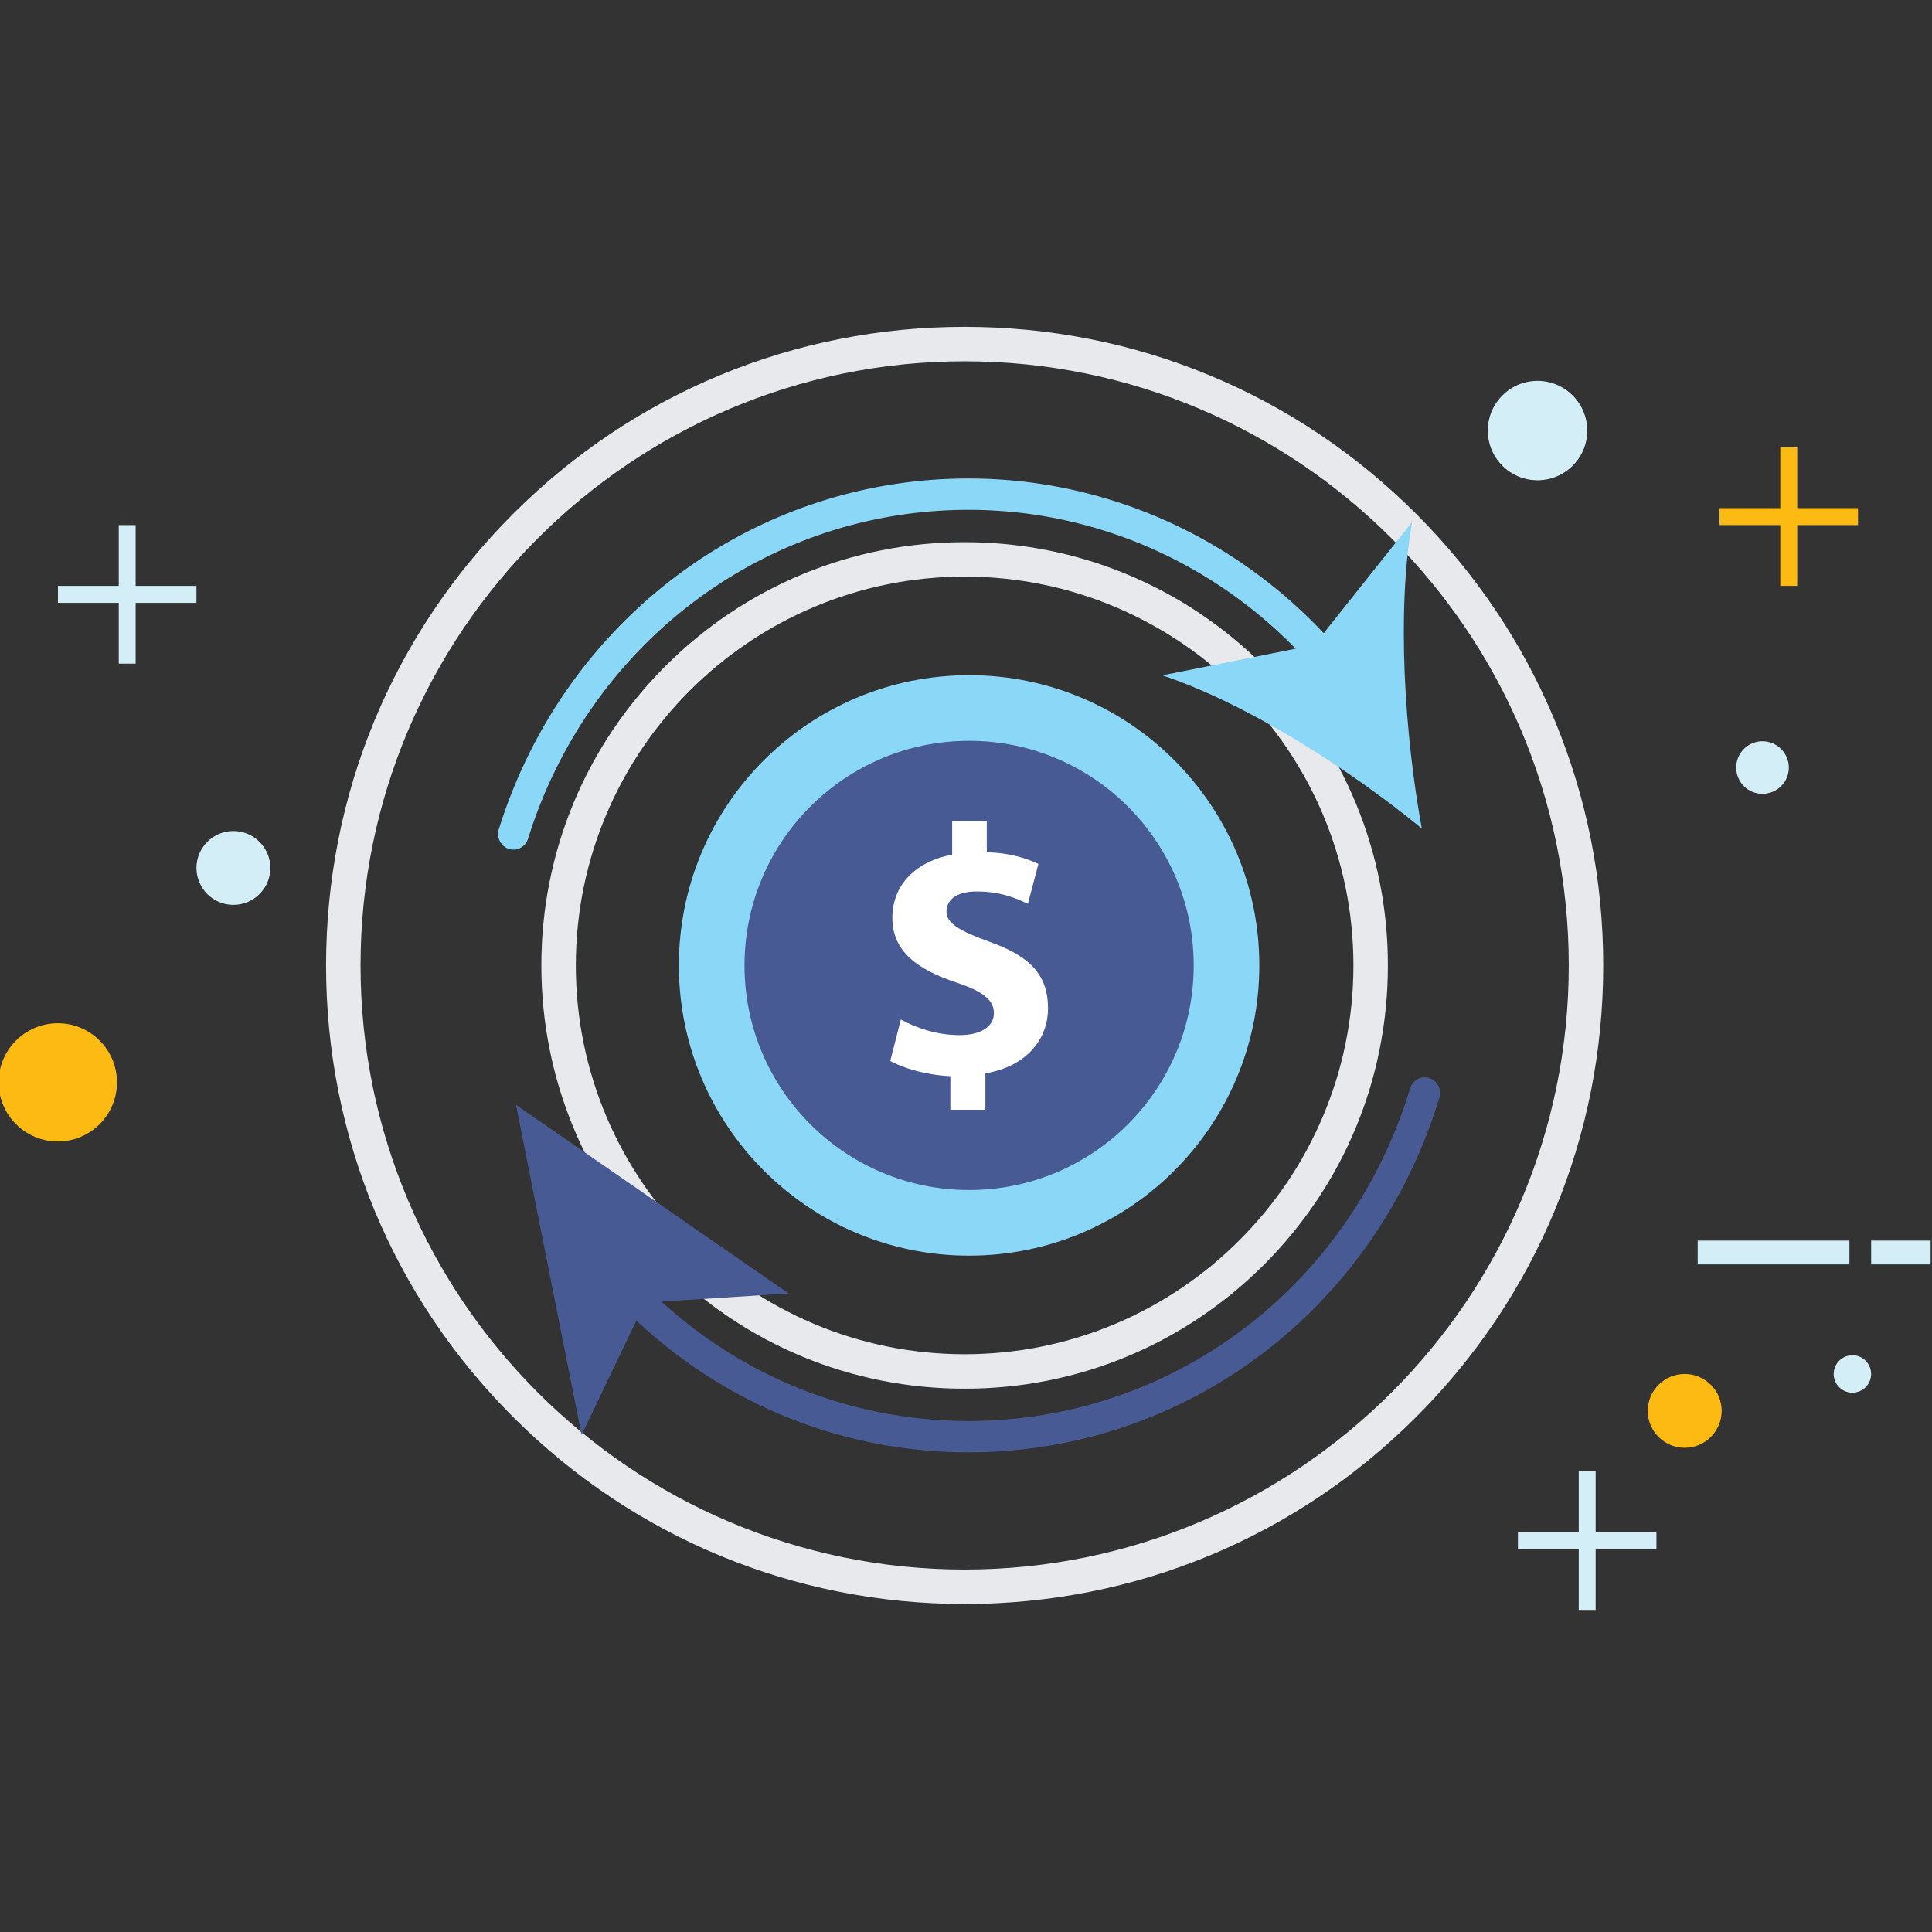 <svg xmlns="http://www.w3.org/2000/svg" width="512" height="512" viewBox="0 0 512 512"><rect x="0" y="0" width="512" height="512" fill="#333333" stroke="none"/><path d="M449.91 328.77h40.209v6.313H449.91zm45.969 0h15.756v6.313h-15.756z" fill="#D4EEF8"/><g fill="#D4EEF8"><path d="M15.358 155.264h36.704v4.495H15.358z"/><path d="M31.47 139.151h4.479v36.72H31.47z"/></g><g fill="#FDBA12"><path d="M455.687 134.656h36.704v4.495h-36.704z"/><path d="M471.8 118.552h4.479v36.712H471.8z"/></g><g fill="#D4EEF8"><path d="M402.271 406.039h36.703v4.494h-36.703z"/><path d="M418.383 389.942h4.479v36.703h-4.479z"/></g><path fill="#FDBA12" d="M31 286.833c0 8.665-7.026 15.667-15.675 15.667-8.648 0-15.69-7.002-15.69-15.667 0-8.656 7.042-15.666 15.69-15.666 8.649 0 15.675 7.01 15.675 15.666z"/><path fill="#D4EEF8" d="M71.646 230.018c0 5.403-4.397 9.784-9.801 9.784-5.387 0-9.784-4.381-9.784-9.784s4.397-9.785 9.784-9.785c5.404 0 9.801 4.381 9.801 9.785z"/><path fill="#FDBA12" d="M456.255 373.895c0 5.403-4.381 9.784-9.801 9.784-5.387 0-9.784-4.381-9.784-9.784s4.397-9.776 9.784-9.776c5.42-.001 9.801 4.372 9.801 9.776z"/><path fill="#D4EEF8" d="M495.863 364.127a4.947 4.947 0 0 1-4.949 4.948c-2.727 0-4.966-2.223-4.966-4.948a4.976 4.976 0 0 1 4.966-4.966 4.952 4.952 0 0 1 4.949 4.966zM394.287 114.114c0-7.27 5.906-13.176 13.159-13.176 7.286 0 13.192 5.906 13.192 13.176 0 7.269-5.906 13.159-13.192 13.159-7.253 0-13.159-5.89-13.159-13.159zm65.829 89.301c0-3.837 3.116-6.969 6.945-6.969 3.861 0 6.993 3.132 6.993 6.969 0 3.854-3.132 6.953-6.993 6.953a6.944 6.944 0 0 1-6.945-6.953z"/><g fill="#E7E9ED"><path d="M255.635 368.021c-29.954 0-58.122-11.666-79.313-32.857-21.175-21.184-32.858-49.353-32.858-79.313 0-29.97 11.683-58.122 32.858-79.313 21.191-21.191 49.36-32.858 79.313-32.858 29.953 0 58.122 11.667 79.329 32.858 21.176 21.191 32.842 49.344 32.842 79.313 0 29.961-11.666 58.13-32.842 79.313-21.207 21.19-49.376 32.857-79.329 32.857zm0-215.216c-56.824 0-103.036 46.229-103.036 103.044 0 56.824 46.212 103.036 103.036 103.036s103.036-46.212 103.036-103.036c0-56.815-46.212-103.044-103.036-103.044z"/><path d="M255.635 425.08c-45.206 0-87.703-17.605-119.668-49.563-31.965-31.966-49.555-74.462-49.555-119.668s17.589-87.703 49.555-119.668c31.965-31.966 74.462-49.563 119.668-49.563s87.702 17.597 119.668 49.563c31.965 31.965 49.57 74.462 49.57 119.668s-17.605 87.702-49.57 119.668c-31.966 31.958-74.462 49.563-119.668 49.563zm0-329.334c-88.271 0-160.087 71.817-160.087 160.104 0 88.286 71.817 160.095 160.087 160.095 88.286 0 160.104-71.809 160.104-160.095-.001-88.287-71.818-160.104-160.104-160.104z"/><path d="M255.635 321.111c-35.974 0-65.262-29.28-65.262-65.262s29.288-65.253 65.262-65.253c35.989 0 65.262 29.272 65.262 65.253s-29.273 65.262-65.262 65.262zm0-121.388c-30.943 0-56.126 25.175-56.126 56.126 0 30.943 25.183 56.126 56.126 56.126 30.959 0 56.126-25.183 56.126-56.126 0-30.951-25.167-56.126-56.126-56.126z"/><path d="M255.635 283.563c-15.285 0-27.714-12.429-27.714-27.714s12.429-27.723 27.714-27.723 27.73 12.438 27.73 27.723-12.445 27.714-27.73 27.714zm0-46.309c-10.255 0-18.595 8.34-18.595 18.595s8.34 18.595 18.595 18.595 18.595-8.34 18.595-18.595-8.34-18.595-18.595-18.595z"/></g><path fill="#8BD7F8" d="M136.064 225.166c-.414 0-.819-.065-1.233-.195-2.134-.706-3.318-3.042-2.637-5.225 17.386-55.591 67.395-92.943 124.471-92.943 38.034 0 74.104 16.924 98.972 46.439 1.46 1.736 1.273 4.356-.431 5.857a3.99 3.99 0 0 1-5.72-.438c-23.316-27.674-57.156-43.551-92.821-43.551-53.53 0-100.44 35.032-116.731 87.167-.552 1.761-2.15 2.889-3.87 2.889z"/><path fill="#8BD7F8" d="M376.795 219.56c-19.188-15.731-46.398-33.158-68.766-40.582l40.281-8.064 25.913-32.566c-4.137 23.698-1.954 56.483 2.572 81.212z"/><g fill="#485A93"><path d="M256.665 384.888c-35.008 0-67.882-13.979-92.586-39.372-1.574-1.623-1.574-4.252.016-5.874 1.59-1.606 4.154-1.623 5.736.016 23.171 23.813 54.009 36.923 86.834 36.923 53.984 0 101.008-35.422 117.031-88.148.665-2.183 2.937-3.432 5.079-2.734 2.142.682 3.342 3.01 2.677 5.201-17.094 56.213-67.241 93.988-124.787 93.988z"/><path d="M136.737 292.78l72.272 50.001-38.083 2.434-16.802 35.056z"/></g><path fill="#8BD7F8" d="M333.731 255.85c0 42.472-34.433 76.912-76.912 76.912-42.472 0-76.912-34.44-76.912-76.912 0-42.48 34.44-76.92 76.912-76.92 42.48-.001 76.912 34.439 76.912 76.92z"/><path fill="#485A93" d="M316.345 255.85c0 32.866-26.644 59.518-59.518 59.518s-59.525-26.651-59.525-59.518c0-32.875 26.651-59.526 59.525-59.526s59.518 26.651 59.518 59.526z"/><path fill="#FFF" d="M251.854 294.095v-8.9c-6.28-.284-12.373-2.061-15.934-4.032l2.807-10.969c3.943 2.15 9.468 4.121 15.577 4.121 5.427 0 9.086-2.149 9.086-5.809 0-3.562-3.002-5.817-10.028-8.162-10.036-3.367-16.883-8.064-16.883-17.151 0-8.348 5.817-14.822 15.853-16.696v-8.9h9.176v8.251c6.19.179 10.409 1.599 13.687 3.091l-2.799 10.596c-2.345-1.128-6.75-3.286-13.509-3.286-6.093 0-8.064 2.726-8.064 5.347 0 3.002 3.286 5.063 11.342 7.967 11.163 3.943 15.568 9.094 15.568 17.637 0 8.333-5.816 15.464-16.599 17.24v9.655h-9.28z"/></svg>